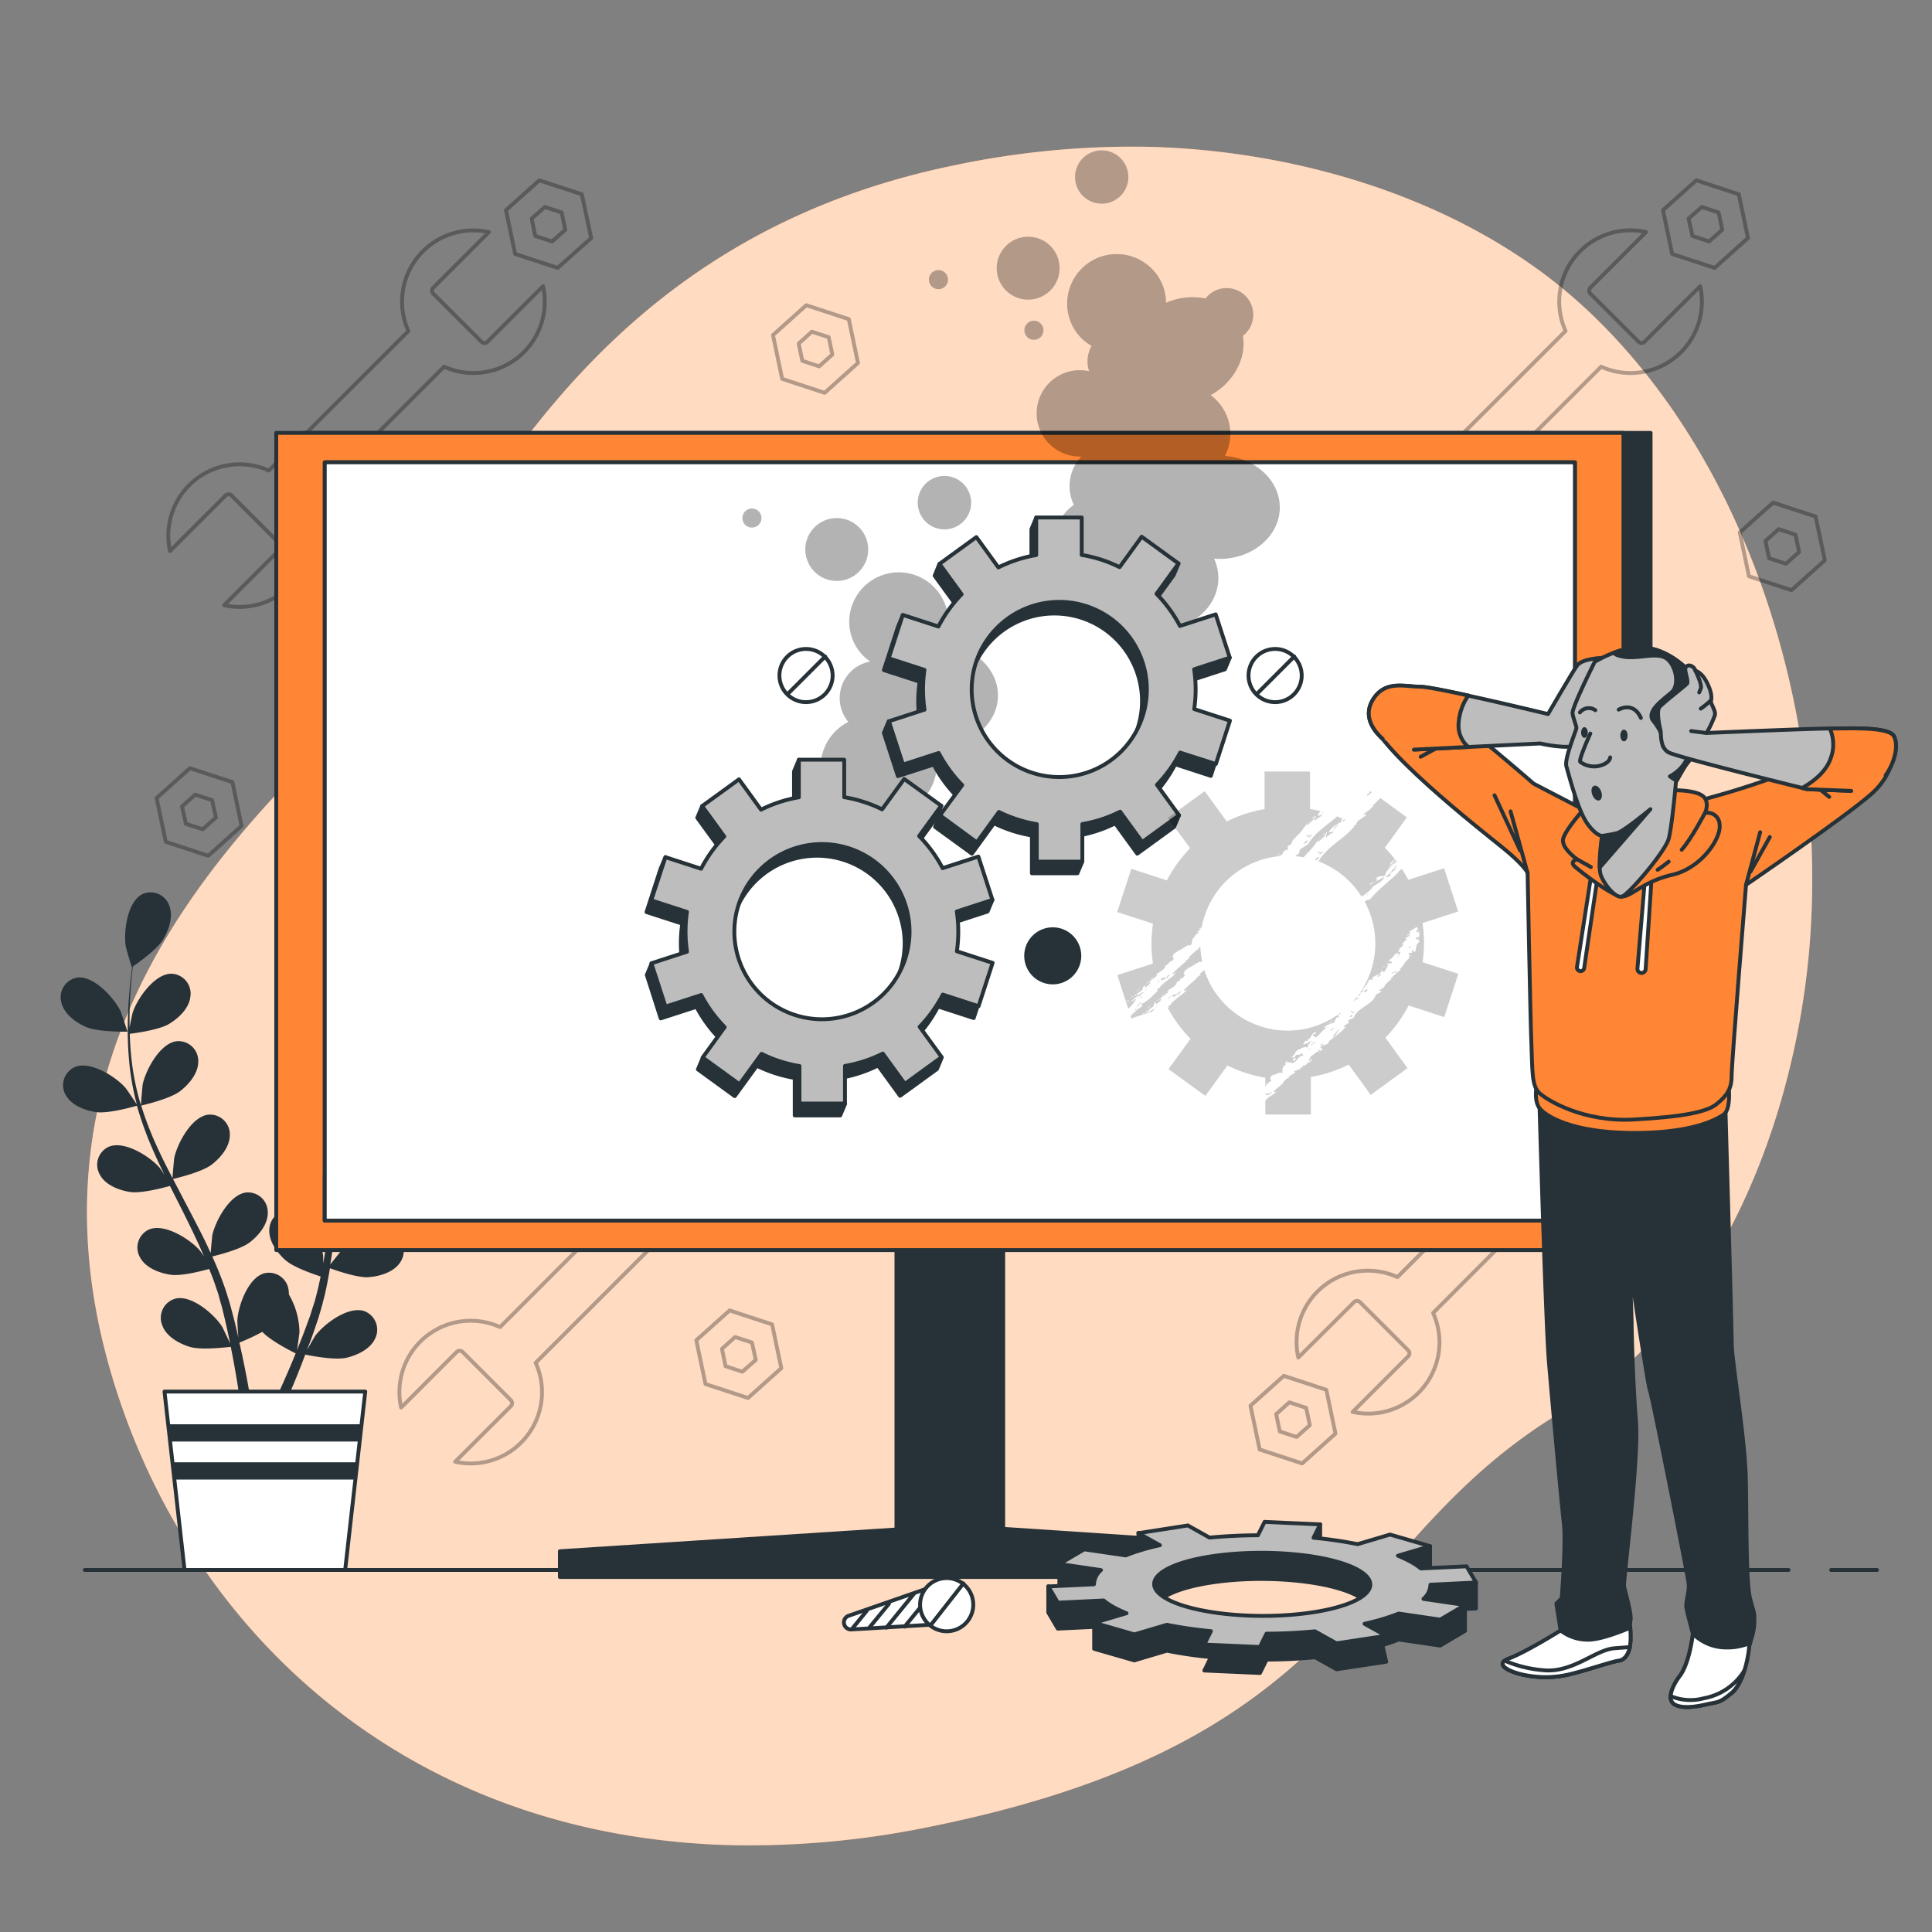 <svg xmlns="http://www.w3.org/2000/svg" viewBox="0 0 500 500"><rect x="0" y="0" width="500" height="500" fill="#808080" stroke="none"/><g id="freepik--background-simple--inject-159"><path d="M467.6,251.91c-4.93,41.8-24,90.41-62.14,112.73-57.59,33.75-52.77,85.64-165.19,108.2a231.26,231.26,0,0,1-49.84,4.71,194.66,194.66,0,0,1-24.47-2C94.51,465.12,46.43,415.46,28.79,355.5,5.58,276.66,51.93,225,82.65,193.94s53.23-128,163.57-151A223.75,223.75,0,0,1,297.45,38c39.26,1,82.08,13.86,111.71,40.76q3.33,3,6.5,6.28C456.84,127.33,474.34,194.92,467.6,251.91Z" style="fill:#FF8634"></path><path d="M467.6,251.91c-4.93,41.8-24,90.41-62.14,112.73-57.59,33.75-52.77,85.64-165.19,108.2a231.26,231.26,0,0,1-49.84,4.71,194.66,194.66,0,0,1-24.47-2C94.51,465.12,46.43,415.46,28.79,355.5,5.58,276.66,51.93,225,82.65,193.94s53.23-128,163.57-151A223.75,223.75,0,0,1,297.45,38c39.26,1,82.08,13.86,111.71,40.76q3.33,3,6.5,6.28C456.84,127.33,474.34,194.92,467.6,251.91Z" style="fill:#fff;opacity:0.7"></path></g><g id="freepik--Plant--inject-159"><path d="M22.26,265.78C25.37,267.14,33,267,33,267s-1.64-5-1.78-5.28C29.53,258.2,24.25,252.44,20,253a5.13,5.13,0,0,0-4.12,6.42C16.56,262.42,19.61,264.63,22.26,265.78Z" style="fill:#263238"></path><path d="M24.88,287.81c3.23.47,10-1.5,10.55-1.65a91.77,91.77,0,0,0,4.12,11.39c.93,2.16,1.94,4.31,3,6.45-.62-.91-1.18-1.72-1.27-1.82-2.53-2.93-9.14-7.09-13.13-5.4a5.12,5.12,0,0,0-2.27,7.29c1.47,2.68,5,4,7.86,4.42s8.72-1.14,10.25-1.57c.41.81.81,1.63,1.22,2.45,2,3.91,3.94,7.81,5.76,11.69.65,1.37,1.23,2.74,1.82,4.11-.55-.81-1-1.48-1.11-1.58-2.53-2.92-9.14-7.09-13.13-5.39a5.13,5.13,0,0,0-2.27,7.28c1.47,2.68,5,4,7.86,4.42s8.15-1,10-1.49c.56,1.42,1.13,2.84,1.6,4.24.31,1,.67,1.87.92,2.86s.54,1.93.81,2.88c.44,1.85.91,3.76,1.3,5.57.28,1.27.52,2.47.77,3.69-.62-1.37-1.9-4-2-4.23-2.05-3.28-8-8.4-12.16-7.33A5.14,5.14,0,0,0,42,343c1,2.87,4.34,4.72,7.1,5.56,3.05.93,9.78.08,10.62,0,.41,2,.78,4,1.1,5.83.73,4.1,1.27,7.77,1.68,10.88h2.84c-.49-3.22-1.14-7.05-2-11.35-.41-2-.88-4.22-1.38-6.46a55.55,55.55,0,0,0,5.93-2.78c2.21,2.4,7.9,5.21,8.63,5.57-.77,1.9-1.54,3.74-2.3,5.47-1.57,3.61-3.06,6.82-4.38,9.55h3.07c1.13-2.52,2.38-5.38,3.68-8.55.79-1.93,1.6-4,2.41-6.15.82.17,7.48,1.53,10.59.83,2.82-.64,6.24-2.23,7.5-5a5.14,5.14,0,0,0-2.83-7.09c-4.11-1.38-10.38,3.29-12.68,6.4-.13.18-1.38,2.34-2.14,3.71.32-.87.65-1.72,1-2.62.65-1.79,1.25-3.59,1.91-5.53.28-.95.57-1.9.85-2.87s.51-2,.78-3c.56-2.34,1-4.75,1.41-7.18,1.56.57,7.15,2.52,10,2.31s6.5-1.26,8.17-3.82a5.14,5.14,0,0,0-1.73-7.44c-3.85-2-10.75,1.68-13.49,4.41-.17.17-1.92,2.35-2.86,3.56.23-1.46.47-2.92.65-4.41.54-4.29.94-8.66,1.37-13,.13-1.34.27-2.66.41-4,.56.21,7.15,2.66,10.39,2.44,2.89-.21,6.5-1.27,8.17-3.83a5.12,5.12,0,0,0-1.72-7.43c-3.85-2-10.76,1.67-13.5,4.4-.2.21-2.71,3.35-3.31,4.18.31-2.93.64-5.84,1.09-8.7a89.63,89.63,0,0,1,2.5-11.45c.25.1,7.12,2.7,10.45,2.46,2.88-.2,6.5-1.26,8.16-3.82a5.13,5.13,0,0,0-1.72-7.44c-3.85-2-10.75,1.68-13.5,4.41-.21.21-2.91,3.59-3.36,4.24.07-.22.11-.45.18-.67a66.15,66.15,0,0,1,4.53-10.82c1-1.93,2-3.72,3.1-5.44,1.23.62,6.88,3.36,9.89,3.48s6.6-.54,8.54-2.9a5.13,5.13,0,0,0-.89-7.58c-3.62-2.4-10.88.49-13.9,2.9-.17.13-1.69,1.65-2.79,2.77.49-.77,1-1.57,1.47-2.3,1.81-2.73,3.64-5.11,5.27-7.22.94-1.18,1.82-2.24,2.65-3.22,1.52,0,7.65-.21,10.33-1.47s5.61-3.52,6.24-6.51a5.13,5.13,0,0,0-4.29-6.31c-4.31-.47-9.43,5.44-11,9-.14.31-1.71,5.33-1.64,5.33h.1c-.82.92-1.68,1.92-2.6,3-1.69,2.07-3.57,4.42-5.45,7.12a90.82,90.82,0,0,0-5.65,9,67.42,67.42,0,0,0-4.83,10.87,1,1,0,0,1,0,.14c0-1.27,0-4.82-.07-5.1-.49-3.83-3.71-10.95-8-11.74a5.12,5.12,0,0,0-5.91,4.82c-.25,3,2,6.1,4.11,8,2.43,2.18,9.18,4.28,9.72,4.44a89.87,89.87,0,0,0-2.85,11.77c-.42,2.32-.76,4.67-1.08,7,0-1.1,0-2.08,0-2.22-.5-3.84-3.72-11-8-11.74a5.12,5.12,0,0,0-5.91,4.82c-.25,3,2,6.1,4.11,8s7.91,3.86,9.43,4.35c-.12.9-.24,1.81-.35,2.71-.52,4.35-1,8.69-1.64,12.94-.21,1.49-.48,3-.75,4.42,0-1,0-1.79,0-1.92-.5-3.83-3.71-11-8-11.74a5.13,5.13,0,0,0-5.92,4.82c-.25,3.05,2,6.1,4.12,8s7.35,3.68,9.15,4.26c-.32,1.49-.63,3-1,4.42-.27,1-.47,1.93-.81,2.9s-.61,1.9-.91,2.84c-.66,1.79-1.32,3.64-2,5.37-.47,1.21-.93,2.35-1.39,3.5.23-1.49.63-4.41.63-4.65A19.89,19.89,0,0,0,74.76,335a6.07,6.07,0,0,0-.07-1.13,5.12,5.12,0,0,0-6.27-4.35c-4.18,1.11-6.84,8.46-7,12.33,0,.22.14,2.71.26,4.28-.21-.91-.41-1.8-.63-2.73-.44-1.86-.94-3.69-1.46-5.67-.28-.94-.57-1.9-.87-2.86s-.67-2-1-2.93c-.83-2.26-1.77-4.52-2.78-6.77,1.62-.39,7.35-1.85,9.66-3.62s4.72-4.63,4.7-7.69a5.12,5.12,0,0,0-5.54-5.25c-4.31.47-8,7.33-8.83,11.12,0,.23-.3,3-.41,4.55-.62-1.35-1.22-2.7-1.89-4-1.93-3.88-4-7.74-6-11.61-.63-1.18-1.24-2.37-1.86-3.55.58-.14,7.43-1.73,10-3.71,2.3-1.75,4.73-4.63,4.71-7.69a5.13,5.13,0,0,0-5.54-5.25c-4.31.47-8,7.33-8.83,11.12-.06.28-.42,4.29-.46,5.31-1.36-2.61-2.69-5.23-3.89-7.86a90.22,90.22,0,0,1-4.23-10.92c.27-.06,7.43-1.69,10.07-3.72,2.3-1.76,4.73-4.63,4.71-7.69a5.13,5.13,0,0,0-5.54-5.25c-4.31.47-8,7.33-8.83,11.12-.06.3-.45,4.6-.46,5.39-.07-.22-.16-.44-.22-.65A66,66,0,0,1,34,273.79c-.24-2.16-.35-4.23-.41-6.24,1.36-.17,7.59-1,10.17-2.56s5.21-4.09,5.52-7.13A5.13,5.13,0,0,0,44.33,252c-4.33,0-8.8,6.4-10,10.08-.07.2-.5,2.31-.8,3.85,0-.91,0-1.85,0-2.72,0-3.28.22-6.28.42-8.93.13-1.51.28-2.88.43-4.15,1.25-.86,6.26-4.4,7.8-6.93s2.74-6,1.61-8.87a5.13,5.13,0,0,0-7-2.9c-3.85,2-4.87,9.74-4.23,13.56.06.32,1.51,5.38,1.58,5.34l.07-.05c-.17,1.22-.33,2.53-.49,4-.26,2.66-.54,5.66-.61,9a89.84,89.84,0,0,0,.25,10.62,67.16,67.16,0,0,0,2,11.73l0,.13c-.68-1.07-2.69-4-2.87-4.21-2.53-2.92-9.14-7.09-13.13-5.39A5.13,5.13,0,0,0,17,283.39C18.5,286.07,22,287.4,24.88,287.81Z" style="fill:#263238"></path><path d="M99.18,267.46c.07,0,1.38-5.06,1.43-5.39.53-3.83-.69-11.55-4.59-13.43a5.13,5.13,0,0,0-7,3.09c-1,2.87.28,6.4,1.85,8.82C92.74,263.4,99.18,267.45,99.18,267.46Z" style="fill:#263238"></path><polygon points="89.33 406.3 47.76 406.3 42.57 360.14 94.53 360.14 89.33 406.3" style="fill:#fff;stroke:#263238;stroke-linecap:round;stroke-linejoin:round"></polygon><polygon points="43.52 368.6 44.02 373.07 93.07 373.07 93.58 368.6 43.52 368.6" style="fill:#263238"></polygon><polygon points="91.97 382.91 92.47 378.44 44.63 378.44 45.13 382.91 91.97 382.91" style="fill:#263238"></polygon></g><g id="freepik--Tools--inject-159"><path d="M78.8,131,114.93,94.9a18.45,18.45,0,0,0,25.61-20.83L126.16,88.44a1.1,1.1,0,0,1-1.56,0L112.14,76a1.1,1.1,0,0,1,0-1.56l14.38-14.37a18.45,18.45,0,0,0-20.83,25.61L69.56,121.78A18.45,18.45,0,0,0,44,142.61l14.38-14.37a1.09,1.09,0,0,1,1.55,0L72.35,140.7a1.1,1.1,0,0,1,0,1.56L58,156.63A18.44,18.44,0,0,0,78.8,131Z" style="fill:none;stroke:#000;stroke-linecap:round;stroke-linejoin:round;opacity:0.3"></path><path d="M150.57,50.28l-11-3.61-8.63,7.72,2.38,11.34,11,3.6L153,61.61Zm-7.68,12.21-4.36-1.43-.94-4.49,3.42-3,4.35,1.42.94,4.49Z" style="fill:none;stroke:#000;stroke-linecap:round;stroke-linejoin:round;opacity:0.3"></path><path d="M397.78,294.38l-36.13,36.13A18.45,18.45,0,0,0,336,351.34L350.42,337a1.1,1.1,0,0,1,1.56,0l12.46,12.47a1.09,1.09,0,0,1,0,1.55l-14.38,14.38a18.45,18.45,0,0,0,20.83-25.61L407,303.62a18.45,18.45,0,0,0,25.61-20.83l-14.38,14.38a1.1,1.1,0,0,1-1.56,0l-12.46-12.46a1.1,1.1,0,0,1,0-1.56l14.38-14.38a18.45,18.45,0,0,0-20.83,25.61Z" style="fill:none;stroke:#000;stroke-linecap:round;stroke-linejoin:round;opacity:0.3"></path><path d="M326,375.13l11,3.61,8.62-7.73-2.37-11.33-11-3.61-8.63,7.73Zm7.68-12.21,4.36,1.43.94,4.48-3.42,3.06-4.35-1.43-.94-4.48Z" style="fill:none;stroke:#000;stroke-linecap:round;stroke-linejoin:round;opacity:0.3"></path><path d="M378.25,131,414.38,94.9A18.45,18.45,0,0,0,440,74.07L425.61,88.44a1.09,1.09,0,0,1-1.55,0L411.59,76a1.1,1.1,0,0,1,0-1.56L426,60.05a18.45,18.45,0,0,0-20.83,25.61L369,121.78a18.45,18.45,0,0,0-25.61,20.83l14.38-14.37a1.1,1.1,0,0,1,1.56,0L371.8,140.7a1.1,1.1,0,0,1,0,1.56l-14.38,14.37A18.44,18.44,0,0,0,378.25,131Z" style="fill:none;stroke:#000;stroke-linecap:round;stroke-linejoin:round;opacity:0.3"></path><path d="M450,50.28l-11-3.61-8.62,7.72,2.37,11.34,11,3.6,8.62-7.72Zm-7.68,12.21L438,61.06,437,56.57l3.42-3,4.35,1.42.94,4.49Z" style="fill:none;stroke:#000;stroke-linecap:round;stroke-linejoin:round;opacity:0.3"></path><path d="M469.88,133.68l-11-3.6-8.63,7.72,2.38,11.33,11,3.61,8.63-7.73Zm-7.68,12.21-4.36-1.42L456.9,140l3.42-3.06,4.35,1.43.94,4.49Z" style="fill:none;stroke:#000;stroke-linecap:round;stroke-linejoin:round;opacity:0.3"></path><path d="M219.67,82.6l-11-3.61-8.62,7.73,2.37,11.33,11,3.61,8.62-7.73ZM212,94.81l-4.36-1.43-.94-4.48,3.42-3.06,4.35,1.43.94,4.48Z" style="fill:none;stroke:#000;stroke-linecap:round;stroke-linejoin:round;opacity:0.3"></path><path d="M199.82,342.75l-11-3.61-8.62,7.72,2.38,11.33,11,3.61,8.62-7.72ZM192.13,355l-4.35-1.43-.94-4.49,3.41-3.06,4.35,1.43,1,4.49Z" style="fill:none;stroke:#000;stroke-linecap:round;stroke-linejoin:round;opacity:0.3"></path><path d="M60.15,202.41l-11-3.6-8.62,7.72,2.37,11.33,11,3.61,8.62-7.73Zm-7.69,12.21-4.35-1.42-1-4.49,3.42-3.06,4.35,1.43,1,4.49Z" style="fill:none;stroke:#000;stroke-linecap:round;stroke-linejoin:round;opacity:0.3"></path><path d="M138.63,352.69l36.12-36.13a18.44,18.44,0,0,0,25.61-20.83L186,310.11a1.1,1.1,0,0,1-1.56,0L172,297.65a1.1,1.1,0,0,1,0-1.56l14.37-14.38a18.45,18.45,0,0,0-20.83,25.61l-36.12,36.13a18.45,18.45,0,0,0-25.61,20.83l14.37-14.38a1.1,1.1,0,0,1,1.56,0l12.46,12.46a1.1,1.1,0,0,1,0,1.56L117.8,378.3a18.45,18.45,0,0,0,20.83-25.61Z" style="fill:none;stroke:#000;stroke-linecap:round;stroke-linejoin:round;opacity:0.3"></path><path d="M210.4,271.94l-11-3.61-8.63,7.73,2.38,11.33,11,3.61,8.63-7.73Zm-7.68,12.21-4.36-1.43-.94-4.48,3.41-3.06,4.36,1.43.94,4.48Z" style="fill:none;stroke:#000;stroke-linecap:round;stroke-linejoin:round;opacity:0.3"></path></g><g id="freepik--Device--inject-159"><rect x="232" y="295.89" width="27.63" height="111.46" style="fill:#263238;stroke:#263238;stroke-linecap:round;stroke-linejoin:round"></rect><rect x="78.51" y="112.03" width="348.66" height="211.48" style="fill:#263238;stroke:#263238;stroke-linecap:round;stroke-linejoin:round"></rect><rect x="71.49" y="112.03" width="348.66" height="211.48" style="fill:#FF8634;stroke:#263238;stroke-linecap:round;stroke-linejoin:round"></rect><rect x="84.05" y="119.65" width="323.53" height="196.24" style="fill:#fff;stroke:#263238;stroke-linecap:round;stroke-linejoin:round"></rect><rect x="84.05" y="304.07" width="323.53" height="11.82" style="fill:#fff;stroke:#263238;stroke-linecap:round;stroke-linejoin:round"></rect><polygon points="247.33 394.84 144.9 401.46 144.9 408.13 346.74 408.13 346.74 401.46 247.33 394.84" style="fill:#263238;stroke:#263238;stroke-linecap:round;stroke-linejoin:round"></polygon><rect x="84.05" y="119.65" width="323.53" height="196.24" style="fill:#fff;stroke:#263238;stroke-linecap:round;stroke-linejoin:round"></rect></g><g id="freepik--Floor--inject-159"><line x1="462.87" y1="406.3" x2="21.94" y2="406.3" style="fill:none;stroke:#263238;stroke-linecap:round;stroke-linejoin:round"></line><line x1="485.77" y1="406.3" x2="473.9" y2="406.3" style="fill:none;stroke:#263238;stroke-linecap:round;stroke-linejoin:round"></line></g><g id="freepik--Character--inject-159"><path d="M398.33,282.83s1.66,59,2.5,69.27,3.34,37.3,3.9,42.31-.56,19.21-.56,19.21L402.78,415l1.11,7s-8.91,5.57-13.36,7.24,1.11,3.89,5,4.45A26.61,26.61,0,0,0,407,433.1c4.46-1.11,10-3.06,12-3.34S422,427,422,423.92s-.28-3.34,0-4.74-1.4-7.23-1.68-8.62,3.9-32.85,3.07-42.87-1.12-23.66-1.12-25.05-.55-15.87-.55-15.87,4.73,32,5.29,33.13,9.74,47.59,10,49.82-.84,4.73-.56,6.4,1.67,6.68,1.67,6.68-.84,7.52-3.34,10.86-3.06,6.12-1.67,7.24,4.45,1.11,8.07.28,3.62-.28,7-3.07,4.45-10.85,4.45-11.69,1.4-3.62,1.4-6.68,0-1.67-1.12-6.12-.83-21.71-1.11-31.73-3.62-30.07-3.62-34-1.67-62.08-1.67-62.08S419.77,294,398.33,282.83Z" style="fill:#263238;stroke:#263238;stroke-linecap:round;stroke-linejoin:round"></path><path d="M410.73,424.35a11.4,11.4,0,0,1-6.84-2.38s-8.91,5.57-13.36,7.24,1.11,3.89,5,4.45A26.61,26.61,0,0,0,407,433.1c4.46-1.11,10-3.06,12-3.34S422,427,422,423.92c0-1.29-.05-2.08-.09-2.67C418.82,422.55,413.69,424.48,410.73,424.35Z" style="fill:#fff;stroke:#263238;stroke-linecap:round;stroke-linejoin:round"></path><path d="M417.8,426.57c-5.05.4-10.85,6.53-18.59,5.66a31.78,31.78,0,0,1-9.81-2.45c-2.09,1.57,2.68,3.39,6.14,3.88A26.61,26.61,0,0,0,407,433.1c4.46-1.11,10-3.06,12-3.34,1.41-.2,2.38-1.58,2.81-3.48C420.82,426.34,419.56,426.43,417.8,426.57Z" style="fill:#fff;stroke:#263238;stroke-linecap:round;stroke-linejoin:round"></path><path d="M446.89,426.37a12.2,12.2,0,0,1-8.76-3.57s-.84,7.52-3.34,10.86-3.06,6.12-1.67,7.24,4.45,1.11,8.07.28,3.62-.28,7-3.07,4.45-10.85,4.45-11.69a5.16,5.16,0,0,1,.31-1.24A14.9,14.9,0,0,1,446.89,426.37Z" style="fill:#fff;stroke:#263238;stroke-linecap:round;stroke-linejoin:round"></path><path d="M448.15,438.11c1.48-1.23,2.53-3.51,3.23-5.74l0,.06A15.54,15.54,0,0,1,441,439.5a13.35,13.35,0,0,1-8.65-.55,2.25,2.25,0,0,0,.74,1.95c1.39,1.11,4.45,1.11,8.07.28S444.81,440.9,448.15,438.11Z" style="fill:#fff;stroke:#263238;stroke-linecap:round;stroke-linejoin:round"></path><path d="M397.69,281.06s-.8,3.88.81,5.82,8.08,6.14,23.44,6.31S443.77,290,446,288.5s1.29-7.92,1.29-7.92a68.85,68.85,0,0,1-22.95,5.33C412.08,286.4,397.69,281.06,397.69,281.06Z" style="fill:#FF8634;stroke:#263238;stroke-linecap:round;stroke-linejoin:round"></path><path d="M411,210.14l-14.11-7.34s-17.27-15.12-25.76-20.73-15.69-3.74-16.27,3.17,28.64,29.79,34,34.11,6.48,6.48,6.48,6.48.72,38.57,1,44.76,0,10.36,2,12.24,11.37,7.62,24.47,6.9,19-2,21.45-4,3.88-3.74,3.88-7.19S451.87,229,451.87,229s25.91-17.7,32.53-23.6,7.06-14.25,2.74-15.12-15.26,4.47-19.58,7.2-18.13,7.05-22.88,8.35-9.5,2.73-9.5,2.73S423.23,211.86,411,210.14Z" style="fill:#FF8634;stroke:#263238;stroke-linecap:round;stroke-linejoin:round"></path><line x1="395.31" y1="225.83" x2="390.93" y2="209.98" style="fill:none;stroke:#263238;stroke-linecap:round;stroke-linejoin:round"></line><line x1="393.43" y1="220.15" x2="386.78" y2="205.82" style="fill:none;stroke:#263238;stroke-linecap:round;stroke-linejoin:round"></line><line x1="451.87" y1="228.99" x2="455.53" y2="215.38" style="fill:none;stroke:#263238;stroke-linecap:round;stroke-linejoin:round"></line><line x1="453.04" y1="225.56" x2="458.03" y2="216.62" style="fill:none;stroke:#263238;stroke-linecap:round;stroke-linejoin:round"></line><line x1="376.81" y1="190.87" x2="367.67" y2="195.85" style="fill:none;stroke:#263238;stroke-linecap:round;stroke-linejoin:round"></line><line x1="469.04" y1="202.71" x2="473.4" y2="206.24" style="fill:none;stroke:#263238;stroke-linecap:round;stroke-linejoin:round"></line><path d="M411.72,227l-3.6,23.25a.94.94,0,0,0,.79,1.07h0a.93.93,0,0,0,1.07-.79L413.3,228Z" style="fill:#fff;stroke:#263238;stroke-linecap:round;stroke-linejoin:round"></path><path d="M425.68,227.84l-1.91,22.81a1.06,1.06,0,0,0,1.12,1.15h0a1.06,1.06,0,0,0,1-1l1.53-23.4Z" style="fill:#fff;stroke:#263238;stroke-linecap:round;stroke-linejoin:round"></path><path d="M410.13,209.13s-5.18,5.76-5.61,8.06,3.6,5.18,3.6,5.18-2,.58-.58,1.87,9.79,7.78,12.24,7.78,5.47-3.89,13-5.62,12.81-9.5,12.24-13.1a3.09,3.09,0,0,0-3.75-2.88s1.44-3.16-.86-4.6-7.63-1.44-10.22-1.15S416.61,205.53,410.13,209.13Z" style="fill:#FF8634;stroke:#263238;stroke-linecap:round;stroke-linejoin:round"></path><path d="M431.85,223a35.46,35.46,0,0,1-2.86,2.1" style="fill:none;stroke:#263238;stroke-linecap:round;stroke-linejoin:round"></path><path d="M441.22,210.42s-3.45,6.63-6,9.5" style="fill:none;stroke:#263238;stroke-linecap:round;stroke-linejoin:round"></path><line x1="408.12" y1="222.37" x2="411.72" y2="224.39" style="fill:none;stroke:#263238;stroke-linecap:round;stroke-linejoin:round"></line><path d="M357.88,191.28c-1.58-1.44-5.61-5.47-2.44-10.36s8.06-3.17,12.09-3.17,33.1,7.05,33.1,7.05,6.19-10.65,7.49-12.52,6.33-2,6.33-2,1.15.43.58,1.87-1.59.72-1.87,4-1.88,15.11-4.61,16.55-9.93-.29-9.93-.29L365.94,194" style="fill:#bdbdbd;stroke:#263238;stroke-linecap:round;stroke-linejoin:round"></path><path d="M365.94,194l14.06-.69a7.27,7.27,0,0,1-2.54-5.5A14.14,14.14,0,0,1,380,180c-5.8-1.27-11-2.29-12.49-2.29-4,0-8.93-1.73-12.09,3.17s.86,8.92,2.44,10.36" style="fill:#FF8634;stroke:#263238;stroke-linecap:round;stroke-linejoin:round"></path><path d="M412.72,171.27s-6,11.95-5.75,13.39,1,3.17,1,3.74-3.16,7.92-2.59,9.93,3,11.38,5.33,14.69,3.88,3.31,3.88,3.31-1.15,7.91-.28,10.22,3.74,6,5.47,5.47,11.22-11.66,12.09-15,1.87-14.69,1.87-14.69,1.73-3.16,2.73-4.6a22.78,22.78,0,0,0,5.19-13.39c.28-7.48-6.91-14.39-13.39-16.26S415,170,412.72,171.27Z" style="fill:#bdbdbd;stroke:#263238;stroke-linecap:round;stroke-linejoin:round"></path><path d="M411.57,189.84s-3.16,7-2.59,7.34a6,6,0,0,0,5,1c2.73-.72,2.73-2.16,2.73-2.16" style="fill:none;stroke:#263238;stroke-linecap:round;stroke-linejoin:round"></path><path d="M414.37,204.81c.4,1,.2,2.08-.43,2.32s-1.46-.41-1.86-1.45-.2-2.08.43-2.32S414,203.77,414.37,204.81Z" style="fill:#263238"></path><path d="M414.59,216.33s2.16-.29,3.89-.72,8.64-6.19,8.64-6.19L414,224.53Z" style="fill:#263238;stroke:#263238;stroke-linecap:round;stroke-linejoin:round"></path><path d="M418.91,183.65s3.75-2.3,5.76,2.16" style="fill:none;stroke:#263238;stroke-linecap:round;stroke-linejoin:round"></path><path d="M412.87,183.8a2.94,2.94,0,0,0-4,.57" style="fill:none;stroke:#263238;stroke-linecap:round;stroke-linejoin:round"></path><path d="M421.22,190.35c0,.83-.42,1.51-.94,1.51s-.94-.68-.94-1.51.42-1.52.94-1.52S421.22,189.51,421.22,190.35Z" style="fill:#263238"></path><ellipse cx="410.05" cy="189.57" rx="0.86" ry="1.38" style="fill:#263238"></ellipse><path d="M432.16,200.92a15,15,0,0,0,1.76,1.12c.47-.85,1.74-3.12,2.55-4.28a22.78,22.78,0,0,0,5.19-13.39c.28-7.48-6.91-14.39-13.39-16.26a17.1,17.1,0,0,0-10.56.81c.19.37.85.79,2.64,1.06,3.89.57,8.49-1.3,10.94.43s3.46,6.91,1.3,8.78-6.62,4.89-4.75,7.34a15,15,0,0,1,2.88,5.47c0,.58-.87,1.15,0,1.3s2,.43,2.44-.87,2.74-3.31,3.89-1-.29,5-1.58,6.76A10.58,10.58,0,0,1,432.16,200.92Z" style="fill:#263238;stroke:#263238;stroke-linecap:round;stroke-linejoin:round"></path><path d="M479.08,204.67l-11.37-.43s-33.4-8.21-35.84-9.5-1.87-5-2.16-5.91-1-4.75-.29-5.75,6.77-5.62,7.2-6.19-.72-3.31-.43-4,1-.87,1.72-.43a1.92,1.92,0,0,1,.87,1.15s1.44.28,2.73,2.59,1.58,4.17,1.3,5,1.29,2.59,1,3.88a28.16,28.16,0,0,1-2.15,4.61s27.2-1.15,31.81-1.15,15.4-.58,16.69,2,0,7.05-2.16,10.08" style="fill:#bdbdbd;stroke:#263238;stroke-linecap:round;stroke-linejoin:round"></path><line x1="441.66" y1="189.7" x2="437.67" y2="189.2" style="fill:none;stroke:#263238;stroke-linecap:round;stroke-linejoin:round"></line><path d="M438.78,173.58s1.8,3.58,1.38,4.62l-.41,1" style="fill:none;stroke:#263238;stroke-linecap:round;stroke-linejoin:round"></path><path d="M442.81,181.21a20.14,20.14,0,0,1-2.65,2.18" style="fill:none;stroke:#263238;stroke-linecap:round;stroke-linejoin:round"></path><path d="M488,200.64c2.16-3,3.46-7.49,2.16-10.08s-11.94-2-16.6-2a10.11,10.11,0,0,1,.19,7.77c-1.28,3.67-4.89,6.22-7.35,7.59l1.31.33,11.37.43" style="fill:#FF8634;stroke:#263238;stroke-linecap:round;stroke-linejoin:round"></path></g><g id="freepik--Smoke--inject-159"><g style="opacity:0.3"><path d="M244,166.67a12.31,12.31,0,0,0,1.42-5.73,12.82,12.82,0,0,0-25.64,0,12.48,12.48,0,0,0,5.43,10.27,9.61,9.61,0,0,0-5.66,15.62,13.08,13.08,0,0,0-7.17,11.37c0,7.36,6.71,13.34,15,13.34s15-6,15-13.34a12,12,0,0,0-1.11-5q.73.06,1.47.06c8.58,0,15.54-6,15.54-13.31C258.22,173,252,167.24,244,166.67Z"></path><circle cx="216.55" cy="142.21" r="8.14"></circle><path d="M194.61,131.6a2.47,2.47,0,1,0,2.46,2.47A2.48,2.48,0,0,0,194.61,131.6Z"></path><path d="M244.41,137a6.91,6.91,0,1,0-6.9-6.91A6.9,6.9,0,0,0,244.41,137Z"></path></g><g style="opacity:0.3"><path d="M267.58,83a2.47,2.47,0,1,0,2.47,2.46A2.46,2.46,0,0,0,267.58,83Z"></path><path d="M262.3,62.2a8.14,8.14,0,1,0,11,3.44A8.13,8.13,0,0,0,262.3,62.2Z"></path><path d="M317,118a12.31,12.31,0,0,0,1.42-5.73,12.46,12.46,0,0,0-5.09-10c6.07-3.37,9.31-9.65,8.33-15.35a6.9,6.9,0,1,0-9.69-9.66,16.77,16.77,0,0,0-10.21,1.1,12.27,12.27,0,0,0-1.4-5.73,12.82,12.82,0,0,0-22.72,11.89,12.35,12.35,0,0,0,4.87,5,8.08,8.08,0,0,0-1.07,4,8,8,0,0,0,.42,2.55,11.17,11.17,0,1,0-2,22.07,11.18,11.18,0,0,0-1.95,12.53A11.17,11.17,0,0,0,285.42,151c.8,6.7,7.16,11.92,14.89,11.92,8.28,0,15-6,15-13.34a12.15,12.15,0,0,0-1.1-5q.72.06,1.47.06c8.58,0,15.53-6,15.53-13.31C331.19,124.3,324.92,118.59,317,118Z"></path><path d="M241.71,70.19a2.47,2.47,0,1,0,3.33,1A2.46,2.46,0,0,0,241.71,70.19Z"></path><path d="M288.35,51.91A6.9,6.9,0,1,0,279,49,6.9,6.9,0,0,0,288.35,51.91Z"></path></g></g><g id="freepik--Screws--inject-159"><path d="M215.48,174.83a6.88,6.88,0,1,0-6.88,6.88A6.88,6.88,0,0,0,215.48,174.83Z" style="fill:#fff;stroke:#263238;stroke-linecap:round;stroke-linejoin:round"></path><line x1="213.56" y1="169.9" x2="204.16" y2="179.3" style="fill:#fff;stroke:#263238;stroke-linecap:round;stroke-linejoin:round"></line><path d="M279.33,247.37a6.88,6.88,0,1,0-6.88,6.88A6.88,6.88,0,0,0,279.33,247.37Z" style="fill:#263238;stroke:#263238;stroke-linecap:round;stroke-linejoin:round"></path><path d="M336.88,174.83a6.88,6.88,0,1,0-6.88,6.88A6.88,6.88,0,0,0,336.88,174.83Z" style="fill:#fff;stroke:#263238;stroke-linecap:round;stroke-linejoin:round"></path><line x1="334.96" y1="169.9" x2="325.56" y2="179.3" style="fill:#fff;stroke:#263238;stroke-linecap:round;stroke-linejoin:round"></line><path d="M243.63,409.82l-24,8.34a1.82,1.82,0,0,0-1.21,1.94h0a1.83,1.83,0,0,0,1.93,1.6L245,420.23Z" style="fill:#fff;stroke:#263238;stroke-linecap:round;stroke-linejoin:round"></path><line x1="220.39" y1="421.7" x2="224.34" y2="416.85" style="fill:none;stroke:#263238;stroke-linecap:round;stroke-linejoin:round"></line><line x1="224.88" y1="421.35" x2="230.07" y2="415.03" style="fill:none;stroke:#263238;stroke-linecap:round;stroke-linejoin:round"></line><line x1="229.39" y1="421.23" x2="236.52" y2="412.48" style="fill:none;stroke:#263238;stroke-linecap:round;stroke-linejoin:round"></line><line x1="234.12" y1="420.97" x2="242.57" y2="410.62" style="fill:none;stroke:#263238;stroke-linecap:round;stroke-linejoin:round"></line><path d="M251.83,414.46a6.88,6.88,0,1,0-6,7.66A6.88,6.88,0,0,0,251.83,414.46Z" style="fill:#fff;stroke:#263238;stroke-linecap:round;stroke-linejoin:round"></path><line x1="249.33" y1="409.79" x2="241.13" y2="420.25" style="fill:#fff;stroke:#263238;stroke-linecap:round;stroke-linejoin:round"></line></g><g id="freepik--gear-2--inject-159"><path d="M368.47,408.46l-2.39,3c-.28-.18-.56-.36-.88-.53a28.75,28.75,0,0,0-3.42-1.62l6-1.78,2.32-.54v-.15h.05l-.05,0v-6.59l-11.44,2.19,2,1.69-.9-.26-8.38,2.49c-3.52-.72-2.27-3.53-6.31-3.92l-3.38-1.21-14.39-.64-2.41.06c-5-2.88-9.6-3.22-11.83,4l-5.56-3.11-6.78,1,3.83-2.9-9.92-2.94v6.77L287,404.72H274.16v6.77l10.77,1.58a7.24,7.24,0,0,0-1,1.17l-10.18.49-2.46-4.2v6.77l2.46,4.19,9.41-.45v5.67l10.4,3L302,427.2a110.36,110.36,0,0,0,11.39,1.66l-1.7,3.47,14.39.64,1.72-3.47c4.19,0,8.41-.21,12.53-.6l5.56,3.11,12.86-1.95-1-4.3c1.54-.46,3-.94,4.23-1.46l10.72,1.58,6.44-3.8V416.4l2.84-.13V409.5Zm-70.54-3.1,2.25,1.26c-1.41.31-2.73.65-4,1Zm45.61,18v-3.43l-3.87.11v-.5l-4.09.63c-7.56.22-17.84.53-18.2.53l-.85,1.73c-6.07.32-11.36-.06-14.62-1.89-7.19-4-1.94-8.94,11.74-11s30.58-.48,37.77,3.53C357.88,416.65,354.27,421,343.54,423.34ZM376,417.21l-4-.46,5.23-.25Z" style="fill:#263238;stroke:#263238;stroke-linecap:round;stroke-linejoin:round"></path><polygon points="341.66 394.47 338.37 399.51 341.66 398.7 341.66 394.47" style="fill:#263238;stroke:#263238;stroke-linecap:round;stroke-linejoin:round"></polygon><path d="M339.67,417.28c-13.67,2.07-30.58.49-37.76-3.52s-1.94-8.95,11.74-11,30.58-.49,37.77,3.52,1.93,8.94-11.75,11m-32.2-22.5-12.87,2,5.58,3.12a56.76,56.76,0,0,0-8.86,2.64l-10.72-1.57-6.44,3.79,10.77,1.58a5.12,5.12,0,0,0-1.81,3.67l-11.8.56,2.46,4.2,11.83-.57a16.55,16.55,0,0,0,2.51,1.69,28.76,28.76,0,0,0,3.42,1.61l-8.35,2.48,10.4,3,8.38-2.49a113.15,113.15,0,0,0,11.41,1.66l-1.72,3.46,14.39.64,1.72-3.46c4.19,0,8.41-.22,12.53-.61l5.56,3.11,12.86-1.94-5.58-3.12a57.86,57.86,0,0,0,8.86-2.64l10.72,1.57,6.44-3.79-10.77-1.58a5.13,5.13,0,0,0,1.81-3.67l11.8-.57-2.46-4.19-11.83.56a16.55,16.55,0,0,0-2.51-1.68,30.4,30.4,0,0,0-3.42-1.62l8.36-2.48-10.41-3-8.38,2.49a110.37,110.37,0,0,0-11.41-1.66l1.72-3.46-14.39-.65-1.72,3.47c-4.19,0-8.41.22-12.52.6l-5.56-3.11" style="fill:#bdbdbd;stroke:#263238;stroke-linecap:round;stroke-linejoin:round"></path></g><g id="freepik--gears-1--inject-159"><path d="M246.75,244.13a36.07,36.07,0,0,0-.39-5.23l9.22-3,1.26-3-2,.59-2.85-8.78-9.25,3a35.57,35.57,0,0,0-6.07-8.31l5.7-7.85,1.26-3-2,2.46-8.77-6.37-5.72,7.87a35,35,0,0,0-9.8-3.16v-9.7H207.5l-.76-3-1.25,3v9.73a35,35,0,0,0-9.79,3.2L190,204.7l-6.41,4.66-1.87-.75-.2.49-1.06,2.53,5.73,7.87a35.33,35.33,0,0,0-6,8.34l-6.19-2-1.78-4-1.26,3-3.64,11.2,9.25,3a35.28,35.28,0,0,0-.37,5.07,36.07,36.07,0,0,0,.39,5.23l-5,1.63-2.94-1.65-1.25,3L171,263.56l9.25-3a35.46,35.46,0,0,0,6.08,8.32l-3.55,4.87-.9,0-1.26,3,9.53,6.93,5.72-7.87a35.37,35.37,0,0,0,9.8,3.16v9.7h11.78l1.26-3h-1.26v-6.72a34.94,34.94,0,0,0,9.79-3.2l5.7,7.84,9.54-6.92,1.25-3-2.55,1.23-4.42-6.09a35.37,35.37,0,0,0,6-8.34l9.23,3,3.64-11.2-9.25-3A35.39,35.39,0,0,0,246.75,244.13ZM211.46,266.8a22.67,22.67,0,1,1,22.66-22.67A22.67,22.67,0,0,1,211.46,266.8Z" style="fill:#263238;stroke:#263238;stroke-linecap:round;stroke-linejoin:round"></path><path d="M253.25,260.4l3.64-11.21-9.25-3a36.93,36.93,0,0,0,.36-5.08,35.93,35.93,0,0,0-.38-5.22l9.22-3-3.64-11.21-9.25,3a35.46,35.46,0,0,0-6.08-8.32l5.71-7.85L234,201.6l-5.71,7.86a35.09,35.09,0,0,0-9.81-3.15v-9.7H206.74v9.73a35,35,0,0,0-9.79,3.2l-5.7-7.85-9.53,6.92,5.72,7.88a35.62,35.62,0,0,0-6,8.34l-9.22-3L168.54,233l9.25,3a35.39,35.39,0,0,0-.37,5.07,34.61,34.61,0,0,0,.39,5.23l-9.23,3,3.65,11.21,9.25-3a34.88,34.88,0,0,0,6.07,8.31l-5.7,7.86,9.53,6.92,5.72-7.87a34.62,34.62,0,0,0,9.8,3.16v9.7h11.78v-9.73a35,35,0,0,0,9.79-3.2l5.7,7.85,9.53-6.93L238,265.74a35.33,35.33,0,0,0,6-8.34Zm-63.2-19.29a22.67,22.67,0,1,1,22.66,22.67A22.66,22.66,0,0,1,190.05,241.11Z" style="fill:#bdbdbd;stroke:#263238;stroke-linecap:round;stroke-linejoin:round"></path><path d="M308.17,181.45a34.71,34.71,0,0,0-.39-5.23l9.23-3,1.25-3-2,.59L313.37,162l-9.25,3a35.61,35.61,0,0,0-6.08-8.31l5.71-7.85,1.25-3-2,2.46-8.77-6.37-5.71,7.87a35.11,35.11,0,0,0-9.81-3.16v-9.7h-9.77l-.75-3-1.26,3v9.73a35,35,0,0,0-9.79,3.2l-5.7-7.85L245,146.68l-1.86-.74-.21.48L241.89,149l5.72,7.87a35.19,35.19,0,0,0-6,8.35l-6.19-2-1.78-4-1.25,3-3.64,11.2,9.25,3a35.39,35.39,0,0,0-.37,5.07,34.71,34.71,0,0,0,.39,5.23l-5,1.63L230,186.66l-1.26,3,3.64,11.2,9.26-3a35.28,35.28,0,0,0,6.07,8.31l-3.54,4.88-.91,0L242,214l9.53,6.93,5.71-7.87a35.11,35.11,0,0,0,9.81,3.16V226h11.78l1.26-3h-1.26v-6.72a35,35,0,0,0,9.79-3.2l5.7,7.85,9.53-6.93,1.26-3-2.56,1.22-4.42-6.08a35.19,35.19,0,0,0,6-8.35l9.23,3,3.64-11.2-9.26-3A35.39,35.39,0,0,0,308.17,181.45Zm-35.29,22.67a22.67,22.67,0,1,1,22.67-22.67A22.67,22.67,0,0,1,272.88,204.12Z" style="fill:#263238;stroke:#263238;stroke-linecap:round;stroke-linejoin:round"></path><path d="M314.67,197.72l3.64-11.21-9.25-3a35.39,35.39,0,0,0,.37-5.07,36,36,0,0,0-.39-5.23l9.22-3L314.62,159l-9.25,3a34.88,34.88,0,0,0-6.07-8.31l5.7-7.86-9.53-6.92-5.72,7.87a34.72,34.72,0,0,0-9.8-3.16v-9.7H268.17v9.73a35,35,0,0,0-9.79,3.2l-5.7-7.85-9.53,6.93,5.72,7.87a35.33,35.33,0,0,0-6,8.34l-9.23-3L230,170.36l9.25,3a35.42,35.42,0,0,0-.37,5.08,35.93,35.93,0,0,0,.39,5.22l-9.22,3,3.64,11.21,9.25-3a35.46,35.46,0,0,0,6.08,8.32L243.27,211,252.8,218l5.72-7.86a35.13,35.13,0,0,0,9.8,3.15v9.7h11.79v-9.72a34.89,34.89,0,0,0,9.78-3.21l5.71,7.85,9.53-6.92-5.72-7.88a35.58,35.58,0,0,0,6-8.34Zm-63.2-19.28a22.67,22.67,0,1,1,22.67,22.66A22.67,22.67,0,0,1,251.47,178.44Z" style="fill:#bdbdbd;stroke:#263238;stroke-linecap:round;stroke-linejoin:round"></path><polygon points="296.23 256.29 296.32 256.29 297.83 254.92 296.23 256.29" style="opacity:0.2"></polygon><path d="M294.52,261l-.48.25C294.06,261.38,294.15,261.39,294.52,261Z" style="opacity:0.2"></path><path d="M295.35,259.27c.14-.18-1,1-1.38,1.48C294.35,260.57,295.43,259.56,295.35,259.27Z" style="opacity:0.2"></path><path d="M292.75,263.56l4.23-1.37c.32-.32.49-.6.26-.76-.72,1-.63.36-1.15.73v.09c-.13.09-.52.36-.37.09a24.15,24.15,0,0,0,2.94-2c-.42.22.12-.61.14-.76.8-.65.21.19.3.38.4-.37,1.28-.73,1.35-1.29.34-.74-.88.45-1.23.45l2.48-1.83h-.12a1.77,1.77,0,0,0,.8-.65c.05-.37-.49.09-.77.46.89-1.38,2.52-1.45,3-2.91l-.38.24c.14-.19.27-.27.39-.27s0,0,0,0l.77-.48c0-.1,0-.29-.09-.2l.77-.45c1.31-1,0-.66.28-1.12l-.06.06c.3-.41.42-.83.13-.62l1.43-1h0c-.16,0-.29,0-.32-.1l.32.1c.77-.18,2.62-1.89,3.13-1.34a2.43,2.43,0,0,0,.14-.2c0-.1-.05-.21-.07-.32a2.12,2.12,0,0,1-.4.33l.4-.33a22.83,22.83,0,0,1-.4-3.54c-.33.27-.57.51-.58.69l.14-.08-.05.28a.2.2,0,0,1-.09-.2c-.95.57-1.64,1.51-2.39,2l.2.28a5.41,5.41,0,0,0-1.18.92s.11,0,.21,0l.55-.43a1.26,1.26,0,0,1-.55.43A40.83,40.83,0,0,0,303.4,252c.22.1.32.2,1-.35-.75,1.2-2.89,2.28-4.28,3.85h.22l-1,.63c.25-.09.22.1.33.2-1.38,1.47-3.15,3.22-4.36,3.48.51-.28-.36.93.66.29a24.23,24.23,0,0,0-3.37,2.82Zm7.83-5.91.93-.73-.95.92Zm-2.41,2.21-.82.82-.51.27Z" style="opacity:0.2"></path><path d="M294,261.29c0-.19.26-.71-.4.2Z" style="opacity:0.2"></path><path d="M294.09,258.22l1.66-1-.62.27,1-.73C295.83,256.66,294.69,257.29,294.09,258.22Z" style="opacity:0.2"></path><path d="M295,258.14a2.12,2.12,0,0,0-.51.37A3.17,3.17,0,0,1,295,258.14Z" style="opacity:0.2"></path><path d="M295,258.14c.21-.06-.06.39.6-.07C295.59,257.88,295.32,258,295,258.14Z" style="opacity:0.2"></path><path d="M328.6,283.44l.51-.78C328.37,282.62,328.71,283.05,328.6,283.44Z" style="opacity:0.2"></path><polygon points="296.69 256.31 296.32 256.29 296.22 256.38 296.69 256.31" style="opacity:0.2"></polygon><path d="M337.19,218.46c.41-.17,1.05-.19,1.27-1C337.69,217.52,337.85,218.09,337.19,218.46Z" style="opacity:0.2"></path><path d="M328.44,283.7a.49.49,0,0,0,.16-.26Z" style="opacity:0.2"></path><path d="M342.53,210.1l-.16,0c-.15.27-.22.49-.14.52A1.24,1.24,0,0,1,342.53,210.1Z" style="opacity:0.2"></path><path d="M338.29,221h-.24c1.43-1,2.54-3.05,3.78-4.42,0,.18-1.08,1.09-.64,1.29l1.74-1.56c0-.18.71-.92.09-.65a2.67,2.67,0,0,0-.56.64l.05-.37c1.72-1.37.39.57.71.85.71-.92,1.3-.91,1.85-1.46-.05-.56-1.4.73-1-.3a7.57,7.57,0,0,1,3-2.28,2,2,0,0,1,.33-.89c-.45-.2-.91-.39-1.37-.57-2.54,2.34-5.47,3.94-7.44,7.05h.11l-2.19,1.46c-.29.37-.1.75-.55,1.39,0-.3-.34,0-.73.4.74.07,1.46.17,2.17.3A2.94,2.94,0,0,1,338.29,221Z" style="opacity:0.2"></path><path d="M299.68,254.3c.28-.37-.06-.47.71-.93.08.29.75.49,1.49-.53a6.15,6.15,0,0,0-2.26,1Z" style="opacity:0.2"></path><path d="M301.81,253.45l1-1.25C301.8,252.41,302.1,252.89,301.81,253.45Z" style="opacity:0.2"></path><path d="M301.81,253.45l-.31.41A1.34,1.34,0,0,0,301.81,253.45Z" style="opacity:0.2"></path><polygon points="310.82 240.73 310.83 240.73 310.83 240.72 310.82 240.73" style="opacity:0.2"></polygon><path d="M361.23,222.67l-.21-.26c-.15.13-.3.27-.46.43C360.58,223.08,360.93,222.88,361.23,222.67Z" style="opacity:0.2"></path><path d="M350.41,259.13c.37-.58.83-.45,1.15-.77-.09-.26-.37-.14-.59-.12-.21.26-.41.51-.63.76A.24.24,0,0,0,350.41,259.13Z" style="opacity:0.2"></path><path d="M351.52,258.07c0-.21.37-.57.67-1C351.73,257,351.32,258,351.52,258.07Z" style="opacity:0.2"></path><path d="M345.67,265.93c-.33.18-1.15.08-1.41.83l.5-.26-.07.11.28.08C344.38,266.32,345.43,266.14,345.67,265.93Z" style="opacity:0.2"></path><polygon points="354.13 231.16 353.68 231.81 354.08 231.44 354.13 231.16" style="opacity:0.2"></polygon><path d="M311.65,251a10,10,0,0,1-1.13,1l.19.29a5.54,5.54,0,0,0-1.18.91.26.26,0,0,0,.21,0l.56-.44a1.33,1.33,0,0,1-.56.44,42.25,42.25,0,0,0-3.46,3.13c.22.1.33.2,1-.35-.75,1.2-2.9,2.28-4.29,3.85h.23l-1,.63c.25-.08.22.11.32.2l-.27.28a35.45,35.45,0,0,0,5.84,7.9l-5.7,7.85,9.53,6.93,5.71-7.87a35.44,35.44,0,0,0,9.81,3.16v2.29a.79.79,0,0,0,.32-.64l-.25.11c.08-.12.16-.16.25-.14s0,0,0,0l.51-.22c0-.08,0-.22-.11-.18l.51-.19c.83-.52-.16-.53,0-.83l0,0c.15-.26.16-.56,0-.46l.92-.49h0a.31.31,0,0,1-.27-.15l.27.15c.57,0,1.68-.95,2.2-.41.14-.23.2-.47,0-.47l0,0a.83.83,0,0,1-.3.22l.3-.22,0,0h0c.56-.49-.53-.29.39-1.05-.1-.1-.17,0-.34.11.21-.23.33-.29.43-.27a.49.49,0,0,1-.14-.27c.2.2.51-.2.65-.43l-.63,0a1,1,0,0,0,.83-.52h-.45c.65-.5.5.42,1-.46l-.42.84c.8-.66,1,0,1.5-.13,1.11-.43,1.44-2,2.7-1.9-.13-.31-.3-.29-.27-.69a1.85,1.85,0,0,1-1.46.47c-1.26.61.59,1.06-.95,1.58-.22-.33.09-.66.52-.81-.22-.27-.73-.07-1.07,0,.72-.46,1.27-1.61,1.67-2h-.05l.09,0,0,0a1.9,1.9,0,0,0,1.09-.62s0-.09,0-.2a.18.18,0,0,1,0,.2c.15.22,1.21-.57,1.3.09.73-.54-.13-.92.92-1.1-.55-.09.19-.64-.35-.65.06.49-1.07.72-1.59.85l.75-1.09c-.14.31.38.18.55.09l-.14-.38c.78.49,1.16-2.07,2.36-1.8-.33.25-.36.72-.83.52-.35.72.59.37.56.84,1.09-.58,1.94-2.26,3.31-2.69-.36,0-.75.41-1.05.18.52-.81,1.92-1,2.92-1.56l-.47-.2c.94-.36.13-.38.94-1,0,.07,0,.29.2.12.55-.59-.22-.33.07-.79.59-.1.61-.26.61-.48A22.66,22.66,0,0,1,311.65,251Zm33.11,12.8c.4.24-.5.88-.64,1.18C343.87,264.46,344.86,264.54,344.76,263.83Z" style="opacity:0.2"></path><path d="M361.24,224a1.25,1.25,0,0,0,.14-.31C361.26,223.84,361.23,223.93,361.24,224Z" style="opacity:0.2"></path><path d="M361.46,224.14a.52.52,0,0,0,.35-.15A.68.68,0,0,0,361.46,224.14Z" style="opacity:0.2"></path><path d="M361.46,224.14c-.12,0-.2,0-.22-.13a16.67,16.67,0,0,1-2.54,2.92c-.18.47,1-.26,1.35-.44-1.23-.4,1.08-1,1.45-1.94-.25.09-.67.55-.9.54A3,3,0,0,1,361.46,224.14Z" style="opacity:0.2"></path><path d="M328.52,283a6,6,0,0,0-1.09.11v0l0,0A.59.59,0,0,0,328.52,283Z" style="opacity:0.2"></path><path d="M359.26,224.6l1.62-1.56c-.41-.39-.67.64-1.15.73.07-.53.7-1,1.23-1.44a37.68,37.68,0,0,0-2.56-2.94l5.7-7.85-6.86-5c-.59.56-1.27,1.33-2,1.91l.21.19-.78.55.36-.09c-.67.64-1.79,1.09-2.38,2,.42-.55.86-.35.95-.16l-2.34,1.64c.09.19-.74,1.11,0,.66l-1,.54.22.1c-2.82,3.41-6.67,4.93-9.07,8.73h.11l-.4.27a22.74,22.74,0,0,1,11.26,9.18,16.57,16.57,0,0,0,3-2.49c-.23,0-.64.36-.75.36,1.19-1,3.29-1.72,3.57-2.93-.68.34-1.48.76-2.21,1.16a.71.71,0,0,1-.39.22c-.46.26-.89.5-1.21.7.59-.81.88-.64,1.21-.7l.39-.22a2.72,2.72,0,0,0,.51-.73l-.61.18c1.25-1.39,1.48-.53,2.48-1l.51-1.11a12.27,12.27,0,0,1,2.61-2.51l-.23-.28C360.66,223.36,359.9,224.37,359.26,224.6Z" style="opacity:0.2"></path><path d="M339.57,271.18l-.2.17A.5.5,0,0,0,339.57,271.18Z" style="opacity:0.2"></path><path d="M339,271.42c.17.22.19.12.39-.07-.3.14-.58-.19-.8.37C338.74,271.7,338.8,271.44,339,271.42Z" style="opacity:0.2"></path><path d="M340.48,269.93c-.18-.66-1,.28-1.25.74C339.49,270.61,340,269.66,340.48,269.93Z" style="opacity:0.2"></path><polygon points="339.34 269.48 339.39 269.83 339.7 269.44 339.34 269.48" style="opacity:0.2"></polygon><polygon points="342.75 266.2 343.26 265.93 343.25 265.86 342.75 266.13 342.75 266.2" style="opacity:0.2"></polygon><path d="M342.37,270.06c-.49-.34-.2.49-.8.66.2.2.68-.21.95-.21.15-.23-.28-.15-.47-.2A.78.78,0,0,1,342.37,270.06Z" style="opacity:0.2"></path><path d="M341.05,272l-.18.16A.32.32,0,0,0,341.05,272Z" style="opacity:0.2"></path><path d="M341.05,272l.3-.25C341.13,271.59,341.15,271.82,341.05,272Z" style="opacity:0.2"></path><path d="M337.86,216.69l.41-.46c-.44.65,1-.36.28.57-.29.37.75-.36,1.05-.83-.22-.1-.92.73-.86.27l.29-.37C338.6,216.43,338.34,215.76,337.86,216.69Z" style="opacity:0.2"></path><path d="M360.58,251.54c-.25.14-.34.11-.46.56C360.37,252,360.6,251.68,360.58,251.54Z" style="opacity:0.2"></path><path d="M353.74,256c-.08,0-.63.64-.83.45l.15.45c.22-.35.75-.4.68-.22C353.78,256.25,354.12,256.15,353.74,256Z" style="opacity:0.2"></path><path d="M357.33,252c-.22.34-1,.39-.78.87l.74-.47C357.27,252.17,357.61,252.07,357.33,252Z" style="opacity:0.2"></path><path d="M368.53,244.13a34.71,34.71,0,0,0-.39-5.23l9.23-3-3.64-11.2-9.25,3c-.53-1-1.11-1.94-1.72-2.88a3.24,3.24,0,0,1-1.07.86c0,.18.4-.28.23.1-2,1.93-5.32,4.48-7.44,7.07-.3-.15-.76.08-1.31.48A22.65,22.65,0,0,1,352,256.91a1.7,1.7,0,0,1,.63-.17c-.24-1.17,1.71-2,1.18-2.54,0,.07.38.1.52-.2H354c.41-.91,1.14-.16,1.43-.69-.11-.09-.27,0-.46-.06.76-1,2.05-.72,2.61-1.93-.1,0-.19-.05-.26.06s.06-.18.49-.34l-.11.52c1.1.17,1-1.51,1.87-2.07-.19,0-.74.48-.62,0,.47-.48,1.1.25,1.34-.65-.33.18-.57-.21-.88,0a1.52,1.52,0,0,1-.25.26.78.78,0,0,1,.25-.26c.33-.41.4-.86.78-.75a.28.28,0,0,0,0-.34.37.37,0,0,1-.18,0c0-.08.11-.06.18,0,.43,0,.67-.56.86-.86l-.18-.06c1.1.18.79-.73,1.44-1.3l-.28-.08c.33-.18.94-.35,1.11-1.05h-.45c.51-.2.83-1.2,1.46-1.16.07-.19-.73-.07-.18-.67.27,0,.86-.3.81-.66-.1-.1-.29-.15-.34.11-.08.11,0,.07.1.1l-.36,0c.28-.6.52-.2.88-.77,0-.22-.36,0-.54-.09l2.14-1.38c.2.12.06.43.42.46l-.54.67c0,.55.63,0,1-.21l-.39.44a.07.07,0,0,0,.1,0l-.32.3c1.19-.49-.36,1.34.81.71a1.62,1.62,0,0,1-.95.28c-.49.34-.21.41-.27.67l.85-.37c-1.05.86.38.18-.13,1.06-1,.61-.65,1.87-1,2.31-.88.77,0-.62-.65-.26-.49.41,0,.4-.27.75l-.55-.16c-.57.46.31.36-.11.52-.19.63.27,0,.65.18-.18,0-.76.33-.81.66.1.1.66-.43.35,0-1.46,1.09-1.37,1.81-2.56,2.9l.28.08c-.17.09-.35.11-.41.3l.18,0a16.75,16.75,0,0,0-2.25,1.89l.6-.17-.93.43.4.24c-.55-.08-1.14.91-1.87,1.46l.21.19-.51.27h.27c-.39.37-1.18.48-1.46,1.09.22-.35.61-.1.72.07l-1.5.81c.11.16-.35.72.16.52l-.69.21.2.13c-1.51,2.1-4.23,2.49-5.33,5l.09,0-1.43.68c-.15.24.08.57-.14,1-.15-.45-.64.57-1.09.51-.13.38.2.2.39.25-.72,1.31-2,1.62-2.92,2.94a11.36,11.36,0,0,1,1.39-2.35c-1.07.73-.92,1.18-2,2.05l.59-.32c-.06.95-1.72,1.23-1.37,1.88-.64.5-1.63.49-2.24,1.28l.73.14-.63.64-.31-.29c-.22.19-.27.35-.22.45a1.52,1.52,0,0,1,.47,0c-.22.12-.41.09-.47,0-.77.09-1.19.89-2.06,1.23l.09.21c.1,0,.18,0,0,.17l0-.17a1.15,1.15,0,0,1-.24,0c.15.38-.43.76-.21,1,.25-.14.83-.45.63-.57.79-.19-.43.76-.74,1.08.2-.48-.28-.07-.53.06,0,.07.09,0,.18.06-.43.76-1.4.21-1.28,1.14l-.38-.18-.27.68c-.6-.52-.72.61-1.32.17-.55.53.39.25.14.38-.39.62-1.78,1-1.69,1.43l.09,0,0,.22a.32.32,0,0,1-.12-.18c-.63.25-1,.84-1.46,1.1l.21.27a1.88,1.88,0,0,0-.74.47.23.23,0,0,0,.17,0l.34-.23a.46.46,0,0,1-.34.23,15.08,15.08,0,0,0-2.08,1.75c.2.13.3.23.71-.07-.34.8-1.81,1.2-2.58,2.15l.18,0-.43.18v.26a.19.19,0,0,0,.06.07l-.06.06v3.3h11.78v-9.73a35,35,0,0,0,9.79-3.2l5.7,7.84,9.53-6.92-5.72-7.88a35.13,35.13,0,0,0,6-8.34l9.22,3,3.65-11.2-9.26-3A35.39,35.39,0,0,0,368.53,244.13Zm-10.67,6.43c.44-.69.15-.16.8-.66Z" style="opacity:0.2"></path><path d="M298,244.13a34.71,34.71,0,0,0,.39,5.23l-9.23,3,2.83,8.7a10.84,10.84,0,0,0,2.12-2.64l-1.54.91c.71-.83,2.37-1.83,1.84-2.22-.73,1-.64.36-1.16.73v.09c-.13.09-.52.36-.37.09a24.24,24.24,0,0,0,2.95-2c-.43.22.11-.61.13-.76.8-.65.21.19.3.38.4-.37,1.28-.73,1.36-1.29.33-.74-.89.45-1.24.44L298.8,253h-.12a1.84,1.84,0,0,0,.8-.65c0-.37-.48.09-.77.46.89-1.38,2.52-1.45,3-2.91l-.38.24c.15-.19.27-.27.39-.28v0l.77-.49c0-.09,0-.28-.08-.19l.76-.45c1.32-1,0-.66.28-1.13l-.06.06c.3-.41.42-.82.13-.61l1.43-1h0c-.16,0-.28,0-.32-.1l.32.1c.77-.18,2.62-1.9,3.13-1.34.29-.37.44-.72.22-.66l-.06.06a2.7,2.7,0,0,1-.48.41l.48-.41s0,0,.05-.06h0c.94-.86-.62-.19.91-1.57-.1-.1-.24.09-.5.27.37-.39.56-.51.68-.52a.39.39,0,0,1-.1-.31c.21.19.77-.46,1.06-.83l-.85.18a2.77,2.77,0,0,0,1.31-1l-.61.17c.51-.43.65-.36.78-.32a22.67,22.67,0,0,1,19.55-18.48,1.24,1.24,0,0,0,.45-.76c.21.09,0,.4-.31.75q.3,0,.6-.06l-.15,0c1.41-.82.32-.56,1.64-1.66,0,.09-.05.38.23.1,1-1-.19-.38.38-1.12,1.75-.72.25-.93,2.07-2.21h-.23c1.43-1,2.53-3,3.77-4.42,0,.18-1.08,1.09-.64,1.29L340,212c0-.18.71-.92.09-.65a2.67,2.67,0,0,0-.56.64l.06-.38c1.71-1.36.39.58.7.86.71-.92,1.3-.91,1.85-1.46,0-.57-1.4.73-1-.3a3.18,3.18,0,0,1,.67-.76c-.92-.22-1.84-.42-2.78-.58v-9.7H327.27v9.73a35,35,0,0,0-9.79,3.2l-5.7-7.85-9.53,6.93L308,219.5a35.33,35.33,0,0,0-6,8.34l-9.22-3-3.65,11.2,9.26,3A35.28,35.28,0,0,0,298,244.13Zm-5.75,15-.83.08C292,258.74,292.33,259,292.2,259.12Zm2.26-2.77-.51.27,1.33-1.09Zm3.21-2.84,0-.19.92-.73Z" style="opacity:0.2"></path><path d="M350.58,261.78c-.2-.13-.58.38-.63,0l.15-.23c-.22.34-.56-.23-.75.4l.23-.28c-.21.42.71-.07.34.51C349.77,262.44,350.44,262.08,350.58,261.78Z" style="opacity:0.2"></path><path d="M361.69,247.75l.09,0a.63.63,0,0,1,.07-.27C361.75,247.52,361.66,247.57,361.69,247.75Z" style="opacity:0.2"></path><path d="M364.85,245.29l.25-.13c.13-.38-.3-.22-.54,0C364.66,245.17,364.67,245.31,364.85,245.29Z" style="opacity:0.2"></path><path d="M360.7,251.78c.41-.29.74.14.93-.42C361.31,251.61,361,251.11,360.7,251.78Z" style="opacity:0.2"></path><path d="M361.16,247.12c.22,0,.75-.26.89,0,.28-.46.57-.93-.11-.82l-.3.4c.16-.17.17-.09.26-.07C361.77,247,361.41,247,361.16,247.12Z" style="opacity:0.2"></path><path d="M362.08,247.38a.32.32,0,0,0,0-.25l-.2.37C362,247.48,362.05,247.47,362.08,247.38Z" style="opacity:0.2"></path><path d="M350,262.71c-.6-.11-.36.37-.8.52C349.48,263.19,350,263.3,350,262.71Z" style="opacity:0.2"></path><path d="M355,205.08a.3.3,0,0,1,0-.1l-.19-.14c-.49.39-1.15.71-1,1.15Z" style="opacity:0.2"></path><polygon points="299.12 260.62 299.2 260.62 300.72 259.25 299.12 260.62" style="opacity:0.2"></polygon><path d="M298,261.82l1-.73a2.64,2.64,0,0,0-1.68,1l.92-.3.35-.21Z" style="opacity:0.2"></path><path d="M340.33,222.6l.16.05a1.16,1.16,0,0,0,.86-.86C340.7,221.84,340.7,222.25,340.33,222.6Z" style="opacity:0.2"></path><path d="M342.49,220.3c-.22-.09-.92.73-.86.27l.29-.37c-.43.56-.69-.1-1.17.82l.41-.45c-.44.64,1-.37.28.56C341.15,221.5,342.19,220.77,342.49,220.3Z" style="opacity:0.2"></path><path d="M304.39,258.19a1.44,1.44,0,0,0,.31-.4Z" style="opacity:0.2"></path><path d="M304.76,257.17a6.36,6.36,0,0,0-2.25,1l.05.47c.29-.37-.05-.47.72-.93C303.35,258,304,258.19,304.76,257.17Z" style="opacity:0.2"></path><path d="M354.57,204.61l-.34.47a5.6,5.6,0,0,0,.49-.36Z" style="opacity:0.2"></path><path d="M304.7,257.79l1-1.26C304.69,256.74,305,257.22,304.7,257.79Z" style="opacity:0.2"></path><path d="M347.94,212.07c-.15.09-.27.14-.33.08l0,.57a2.16,2.16,0,0,1,.59-.52Z" style="opacity:0.2"></path><path d="M345.12,214.92c0-.28.71-.92,1.27-1.57C345.8,213.34,344.89,214.82,345.12,214.92Z" style="opacity:0.2"></path><polygon points="299.58 260.64 299.2 260.62 299.1 260.72 299.58 260.64" style="opacity:0.2"></polygon></g></svg>
